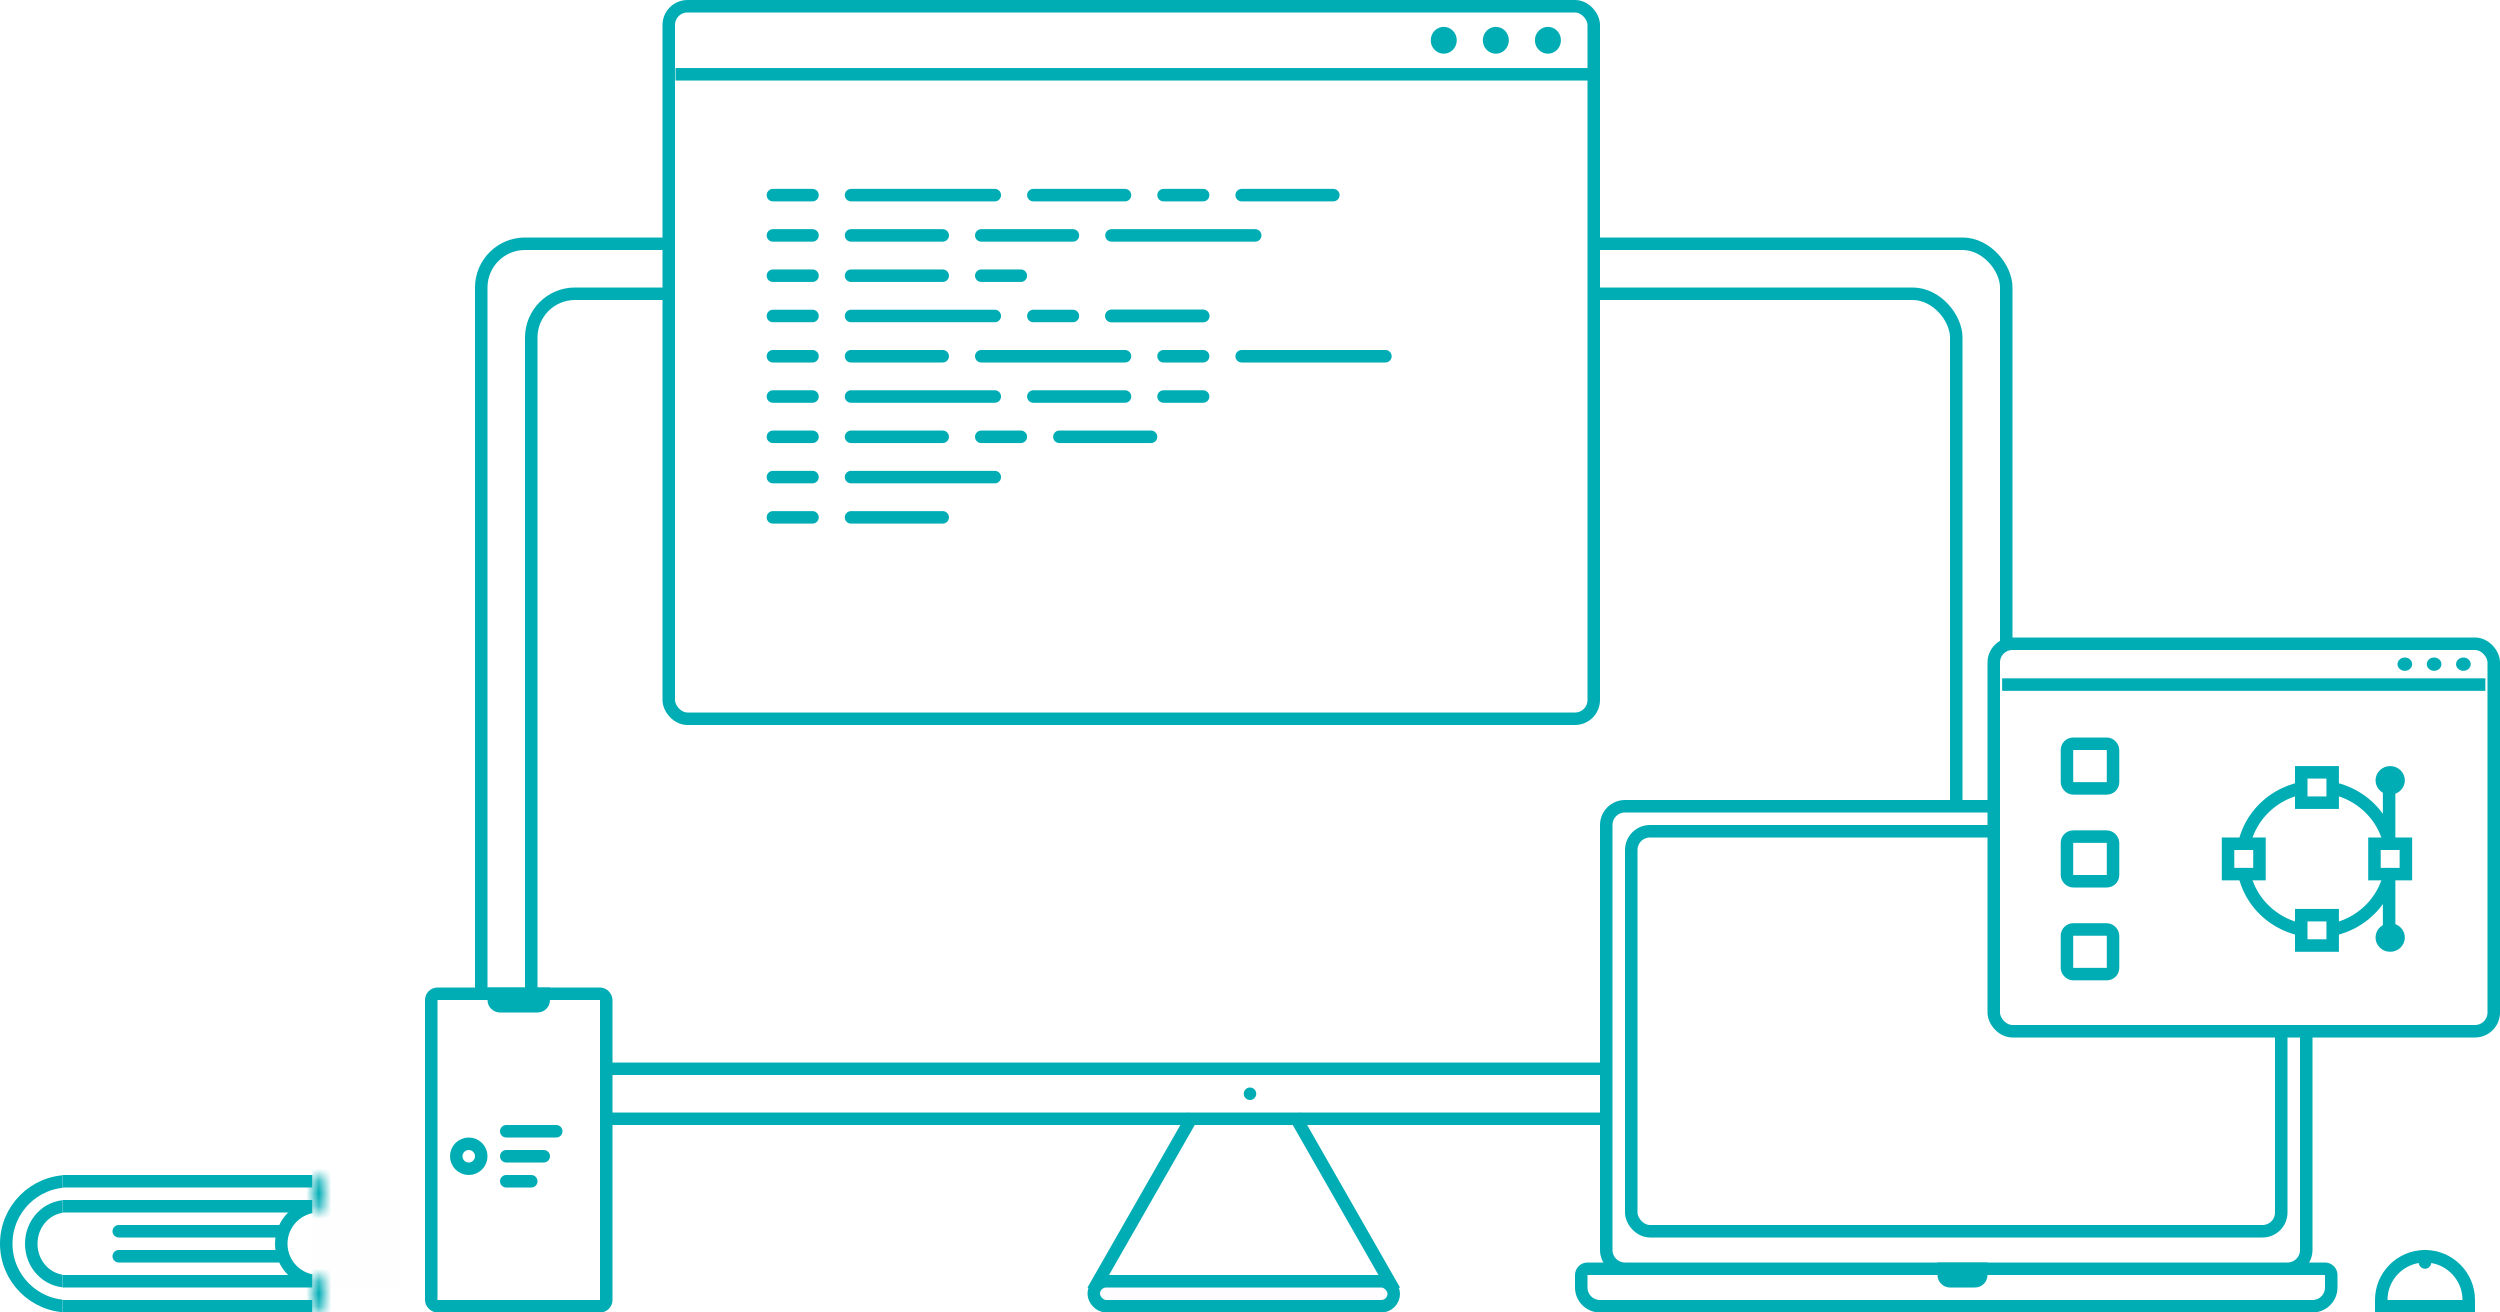 <svg width="200" height="105" viewBox="0 0 200 105" fill="none" xmlns="http://www.w3.org/2000/svg">
<rect width="200" height="105" fill="white"/>
<path d="M190.5 104C190.5 102.067 192.067 100.5 194 100.5C195.933 100.5 197.5 102.067 197.5 104V104.5H190.5V104Z" fill="white" stroke="#00ADB5"/>
<path d="M194 100.5V101" stroke="#00ADB5" stroke-linecap="round" stroke-linejoin="bevel"/>
<rect x="38.5" y="19.5" width="122" height="70" rx="3.5" fill="white" stroke="#00ADB5"/>
<rect x="42.5" y="23.5" width="114" height="62" rx="3.5" fill="white" stroke="#00ADB5"/>
<line x1="95.434" y1="89.248" x2="87.434" y2="103.248" stroke="#00ADB5"/>
<line y1="-0.5" x2="16.125" y2="-0.5" transform="matrix(0.496 0.868 0.868 -0.496 104 89)" stroke="#00ADB5"/>
<rect x="87.5" y="102.5" width="24" height="2" rx="1" fill="#FEFCFF" stroke="#00ADB5"/>
<circle cx="100" cy="87.5" r="0.5" fill="#00ADB5"/>
<rect x="34.5" y="79.5" width="14" height="25" rx="0.5" fill="white" stroke="#00ADB5"/>
<path d="M39.5 79.5H43.5V80C43.5 80.276 43.276 80.5 43 80.5H40C39.724 80.5 39.5 80.276 39.5 80V79.5Z" fill="white" stroke="#00ADB5"/>
<line x1="40.5" y1="90.5" x2="44.5" y2="90.5" stroke="#00ADB5" stroke-linecap="round" stroke-linejoin="round"/>
<line x1="40.5" y1="92.5" x2="43.5" y2="92.5" stroke="#00ADB5" stroke-linecap="round" stroke-linejoin="round"/>
<line x1="40.5" y1="94.5" x2="42.5" y2="94.5" stroke="#00ADB5" stroke-linecap="round" stroke-linejoin="round"/>
<circle cx="37.5" cy="92.5" r="1" fill="white" stroke="#00ADB5"/>
<rect x="53.5" y="0.5" width="74" height="57" rx="1.5" fill="white" stroke="#00ADB5"/>
<line x1="54.042" y1="5.944" x2="128" y2="5.944" stroke="#00ADB5"/>
<ellipse cx="115.5" cy="3.222" rx="1.042" ry="1.074" fill="#00ADB5"/>
<ellipse cx="119.667" cy="3.222" rx="1.042" ry="1.074" fill="#00ADB5"/>
<ellipse cx="123.833" cy="3.222" rx="1.042" ry="1.074" fill="#00ADB5"/>
<line x1="61.833" y1="15.611" x2="65" y2="15.611" stroke="#00ADB5" stroke-linecap="round" stroke-linejoin="round"/>
<line x1="93.083" y1="15.611" x2="96.25" y2="15.611" stroke="#00ADB5" stroke-linecap="round" stroke-linejoin="round"/>
<line x1="78.5" y1="22.056" x2="81.667" y2="22.056" stroke="#00ADB5" stroke-linecap="round" stroke-linejoin="round"/>
<line x1="82.667" y1="25.278" x2="85.833" y2="25.278" stroke="#00ADB5" stroke-linecap="round" stroke-linejoin="round"/>
<line x1="93.083" y1="31.722" x2="96.25" y2="31.722" stroke="#00ADB5" stroke-linecap="round" stroke-linejoin="round"/>
<line x1="78.5" y1="34.944" x2="81.667" y2="34.944" stroke="#00ADB5" stroke-linecap="round" stroke-linejoin="round"/>
<line x1="93.083" y1="28.5" x2="96.25" y2="28.5" stroke="#00ADB5" stroke-linecap="round" stroke-linejoin="round"/>
<line x1="61.833" y1="18.833" x2="65" y2="18.833" stroke="#00ADB5" stroke-linecap="round" stroke-linejoin="round"/>
<line x1="61.833" y1="22.056" x2="65" y2="22.056" stroke="#00ADB5" stroke-linecap="round" stroke-linejoin="round"/>
<line x1="61.833" y1="25.278" x2="65" y2="25.278" stroke="#00ADB5" stroke-linecap="round" stroke-linejoin="round"/>
<line x1="61.833" y1="28.5" x2="65" y2="28.5" stroke="#00ADB5" stroke-linecap="round" stroke-linejoin="round"/>
<line x1="61.833" y1="31.722" x2="65" y2="31.722" stroke="#00ADB5" stroke-linecap="round" stroke-linejoin="round"/>
<line x1="61.833" y1="34.944" x2="65" y2="34.944" stroke="#00ADB5" stroke-linecap="round" stroke-linejoin="round"/>
<line x1="61.833" y1="38.167" x2="65" y2="38.167" stroke="#00ADB5" stroke-linecap="round" stroke-linejoin="round"/>
<line x1="61.833" y1="41.389" x2="65" y2="41.389" stroke="#00ADB5" stroke-linecap="round" stroke-linejoin="round"/>
<line x1="68.083" y1="15.611" x2="79.583" y2="15.611" stroke="#00ADB5" stroke-linecap="round" stroke-linejoin="round"/>
<line x1="88.917" y1="18.833" x2="100.417" y2="18.833" stroke="#00ADB5" stroke-linecap="round" stroke-linejoin="round"/>
<line x1="68.083" y1="25.278" x2="79.583" y2="25.278" stroke="#00ADB5" stroke-linecap="round" stroke-linejoin="round"/>
<line x1="68.083" y1="31.722" x2="79.583" y2="31.722" stroke="#00ADB5" stroke-linecap="round" stroke-linejoin="round"/>
<line x1="68.083" y1="38.167" x2="79.583" y2="38.167" stroke="#00ADB5" stroke-linecap="round" stroke-linejoin="round"/>
<line x1="78.5" y1="28.5" x2="90" y2="28.5" stroke="#00ADB5" stroke-linecap="round" stroke-linejoin="round"/>
<line x1="99.333" y1="28.5" x2="110.833" y2="28.5" stroke="#00ADB5" stroke-linecap="round" stroke-linejoin="round"/>
<line x1="82.667" y1="15.611" x2="90" y2="15.611" stroke="#00ADB5" stroke-linecap="round" stroke-linejoin="round"/>
<line x1="68.083" y1="22.056" x2="75.417" y2="22.056" stroke="#00ADB5" stroke-linecap="round" stroke-linejoin="round"/>
<line x1="68.083" y1="28.5" x2="75.417" y2="28.5" stroke="#00ADB5" stroke-linecap="round" stroke-linejoin="round"/>
<line x1="88.917" y1="25.278" x2="96.25" y2="25.278" stroke="#00ADB5" stroke-linecap="round" stroke-linejoin="round"/>
<line x1="88.917" y1="25.278" x2="96.25" y2="25.278" stroke="#00ADB5" stroke-linecap="round" stroke-linejoin="round"/>
<line x1="82.667" y1="31.722" x2="90" y2="31.722" stroke="#00ADB5" stroke-linecap="round" stroke-linejoin="round"/>
<line x1="84.75" y1="34.944" x2="92.083" y2="34.944" stroke="#00ADB5" stroke-linecap="round" stroke-linejoin="round"/>
<line x1="68.083" y1="34.944" x2="75.417" y2="34.944" stroke="#00ADB5" stroke-linecap="round" stroke-linejoin="round"/>
<line x1="68.083" y1="41.389" x2="75.417" y2="41.389" stroke="#00ADB5" stroke-linecap="round" stroke-linejoin="round"/>
<line x1="68.083" y1="18.833" x2="75.417" y2="18.833" stroke="#00ADB5" stroke-linecap="round" stroke-linejoin="round"/>
<line x1="99.333" y1="15.611" x2="106.667" y2="15.611" stroke="#00ADB5" stroke-linecap="round" stroke-linejoin="round"/>
<line x1="78.5" y1="18.833" x2="85.833" y2="18.833" stroke="#00ADB5" stroke-linecap="round" stroke-linejoin="round"/>
<path d="M126.5 102C126.5 101.724 126.724 101.5 127 101.5H186C186.276 101.5 186.5 101.724 186.5 102V103C186.5 103.828 185.828 104.5 185 104.5H128C127.172 104.5 126.5 103.828 126.5 103V102Z" fill="white" stroke="#00ADB5"/>
<path d="M128.5 66C128.5 65.172 129.172 64.5 130 64.5H183C183.828 64.5 184.5 65.172 184.5 66V100C184.5 100.828 183.828 101.5 183 101.5H130C129.172 101.5 128.5 100.828 128.5 100V66Z" fill="white" stroke="#00ADB5"/>
<rect x="130.5" y="66.5" width="52" height="32" rx="1.5" fill="white" stroke="#00ADB5"/>
<path d="M155.5 101.5H158.5V102C158.5 102.276 158.276 102.5 158 102.5H156C155.724 102.5 155.5 102.276 155.5 102V101.5Z" fill="#C4C4C4" stroke="#00ADB5"/>
<rect x="159.5" y="51.5" width="40" height="31" rx="1.5" fill="white" stroke="#00ADB5"/>
<line x1="160.171" y1="54.767" x2="198.829" y2="54.767" stroke="#00ADB5"/>
<ellipse cx="192.386" cy="53.133" rx="0.586" ry="0.533" fill="#00ADB5"/>
<ellipse cx="194.729" cy="53.133" rx="0.586" ry="0.533" fill="#00ADB5"/>
<ellipse cx="197.071" cy="53.133" rx="0.586" ry="0.533" fill="#00ADB5"/>
<path d="M191.3 68.714C191.3 71.898 188.651 74.5 185.357 74.5C182.063 74.5 179.414 71.898 179.414 68.714C179.414 65.531 182.063 62.929 185.357 62.929C188.651 62.929 191.3 65.531 191.3 68.714Z" fill="white" stroke="#00ADB5"/>
<rect x="184.1" y="61.786" width="2.514" height="2.429" fill="white" stroke="#00ADB5"/>
<rect x="184.1" y="73.214" width="2.514" height="2.429" fill="white" stroke="#00ADB5"/>
<rect x="178.243" y="67.5" width="2.514" height="2.429" fill="white" stroke="#00ADB5"/>
<rect x="165.357" y="59.5" width="3.686" height="3.571" rx="0.5" fill="white" stroke="#00ADB5"/>
<rect x="165.357" y="66.929" width="3.686" height="3.571" rx="0.5" fill="white" stroke="#00ADB5"/>
<line x1="191.129" y1="62.429" x2="191.129" y2="75" stroke="#00ADB5"/>
<rect x="189.957" y="67.5" width="2.514" height="2.429" fill="white" stroke="#00ADB5"/>
<ellipse cx="191.214" cy="75" rx="1.171" ry="1.143" fill="#00ADB5"/>
<ellipse cx="191.214" cy="62.429" rx="1.171" ry="1.143" fill="#00ADB5"/>
<rect x="165.357" y="74.357" width="3.686" height="3.571" rx="0.5" fill="white" stroke="#00ADB5"/>
<circle cx="5.5" cy="99.5" r="5" fill="white" stroke="#00ADB5"/>
<path d="M6.496 99.5C6.496 99.666 6.497 99.825 6.498 99.979C6.5 100.288 6.502 100.574 6.494 100.848C6.482 101.254 6.448 101.58 6.373 101.834C6.301 102.08 6.199 102.228 6.072 102.321C5.941 102.417 5.722 102.5 5.33 102.5C3.79 102.5 2.5 101.181 2.5 99.5C2.5 97.82 3.79 96.5 5.33 96.5C5.667 96.5 5.865 96.578 5.991 96.674C6.12 96.771 6.229 96.928 6.312 97.181C6.49 97.721 6.496 98.502 6.496 99.5Z" fill="white" stroke="#00ADB5"/>
<rect x="5" y="94" width="9" height="11" fill="white"/>
<line x1="5" y1="94.5" x2="25" y2="94.5" stroke="#00ADB5"/>
<line x1="5" y1="96.5" x2="25" y2="96.5" stroke="#00ADB5"/>
<line x1="5" y1="102.5" x2="25" y2="102.5" stroke="#00ADB5"/>
<line x1="5" y1="104.5" x2="25" y2="104.5" stroke="#00ADB5"/>
<circle cx="25.5" cy="99.5" r="3" fill="white" stroke="#00ADB5"/>
<rect x="25" y="96" width="7" height="7" fill="#FEFEFE"/>
<line x1="22.5" y1="98.5" x2="9.5" y2="98.5" stroke="#00ADB5" stroke-linecap="round" stroke-linejoin="round"/>
<line x1="22.5" y1="100.5" x2="9.5" y2="100.5" stroke="#00ADB5" stroke-linecap="round" stroke-linejoin="round"/>
<mask id="path-85-inside-1" fill="white">
<path d="M25 94C25.552 94 26 94.448 26 95V96C26 96.552 25.552 97 25 97V94Z"/>
</mask>
<path d="M25 94C25.552 94 26 94.448 26 95V96C26 96.552 25.552 97 25 97V94Z" fill="white"/>
<path d="M25 95V96H27V95H25ZM26 97V94H24V97H26ZM25 96V98C26.105 98 27 97.105 27 96H25ZM25 95H27C27 93.895 26.105 93 25 93V95Z" fill="#00ADB5" mask="url(#path-85-inside-1)"/>
<mask id="path-87-inside-2" fill="white">
<path d="M25 102C25.552 102 26 102.448 26 103V104C26 104.552 25.552 105 25 105V102Z"/>
</mask>
<path d="M25 102C25.552 102 26 102.448 26 103V104C26 104.552 25.552 105 25 105V102Z" fill="white"/>
<path d="M25 103V104H27V103H25ZM26 105V102H24V105H26ZM25 104V106C26.105 106 27 105.105 27 104H25ZM25 103H27C27 101.895 26.105 101 25 101V103Z" fill="#00ADB5" mask="url(#path-87-inside-2)"/>
</svg>
